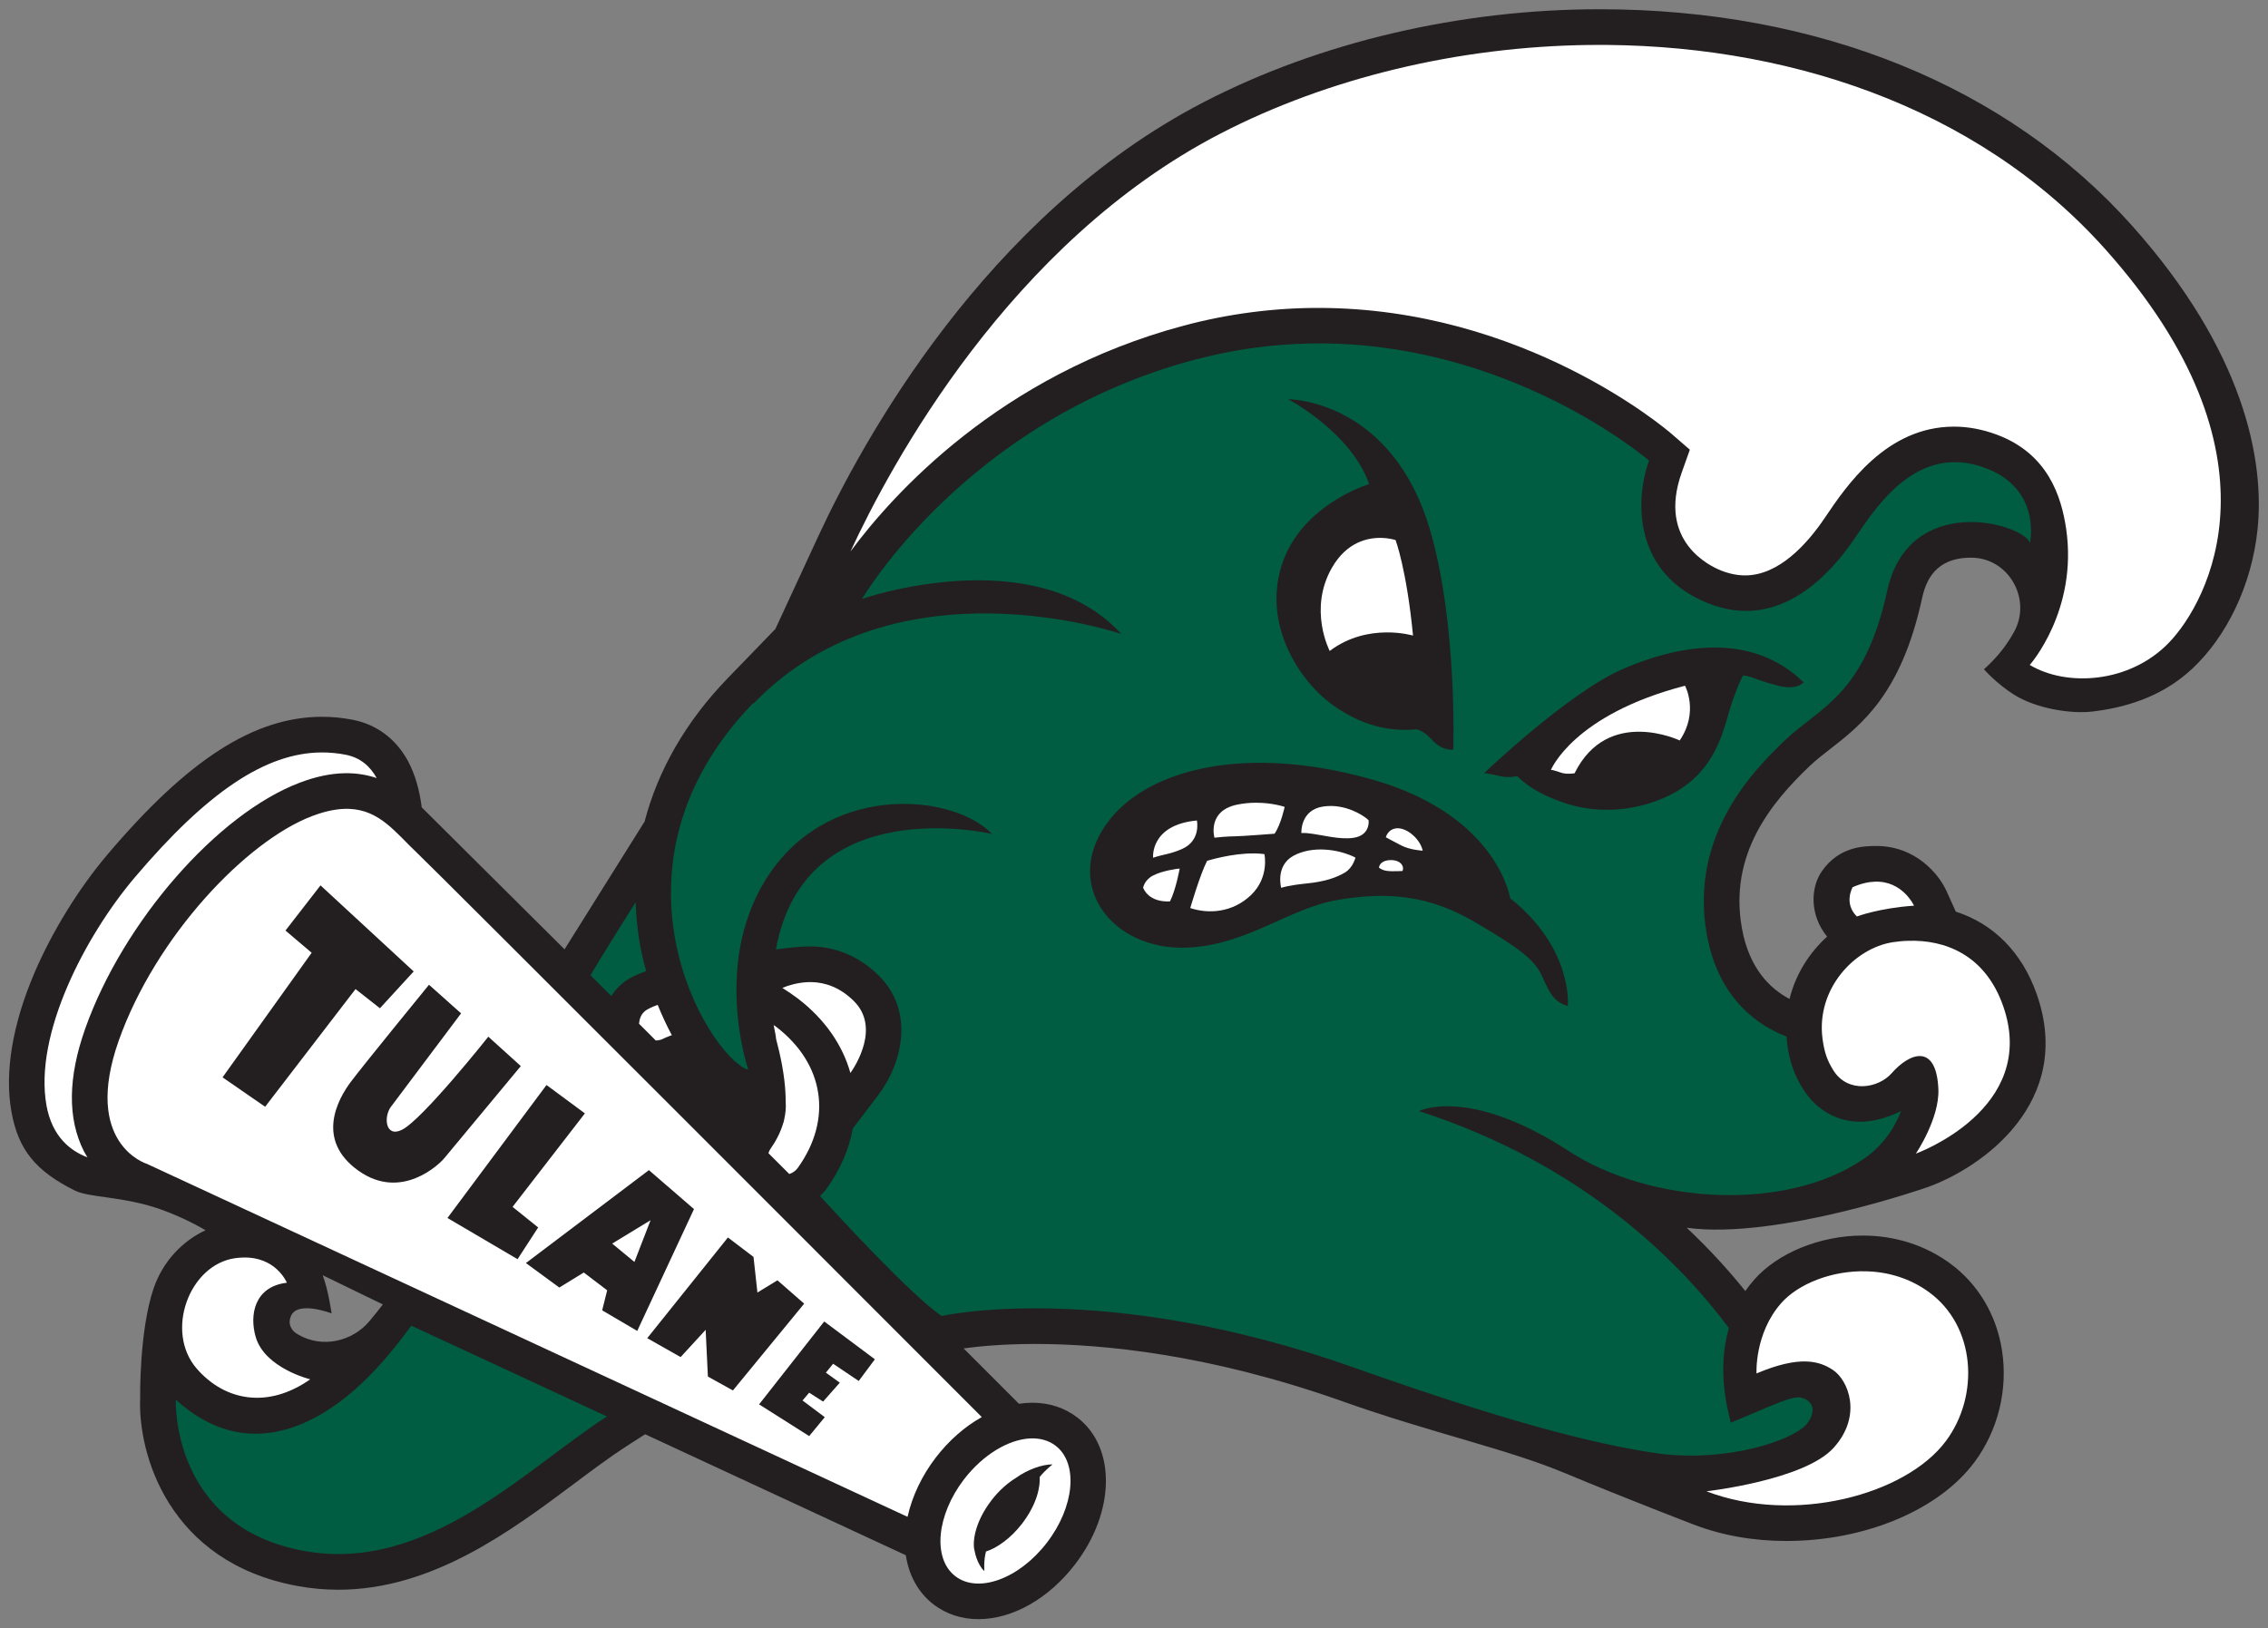 <?xml version="1.0" encoding="UTF-8" standalone="no"?>
<svg xmlns:rdf="http://www.w3.org/1999/02/22-rdf-syntax-ns#" xmlns="http://www.w3.org/2000/svg" xml:space="preserve" height="179.84" viewBox="0 0 250.472 179.84" width="250.47" version="1.1" xmlns:cc="http://creativecommons.org/ns#" xmlns:xlink="http://www.w3.org/1999/xlink" xmlns:dc="http://purl.org/dc/elements/1.1/"><rect x="0" y="0" width="250.472" height="179.84" fill="#808080" stroke="none"/><g transform="matrix(1.25 0 0 -1.25 -370.76 539.12)"><g><path d="m437.94 430.48c-12.318 0-24.724-2.907-34.934-8.184-19.38-10.017-30.311-30.196-34.111-38.408l-3.781-8.175-4.22-4.361c-3.677-3.801-6.147-8.104-7.333-12.652l-7.075-11.298s-12.332 12.271-12.62 12.548c-0.178 1.449-0.562 2.886-1.234 4.131-1.078 1.948-2.76 3.195-4.869 3.608-0.89 0.174-1.795 0.263-2.688 0.263-5.991 0-11.844-3.755-18.977-12.177-2.528-2.985-4.871-6.779-6.428-10.411-1.964-4.582-2.673-8.838-2.052-12.311 0.603-3.366 2.136-5.243 5.614-6.975 1.272-0.633 4.287-0.502 7.542-1.647 2.26-0.796 3.992-1.855 3.992-1.855-2.039-0.952-3.774-2.759-4.583-5.128-1.287-3.774-1.192-9.717-1.192-9.717-0.204-4.82 2.439-14.491 13.903-16.594 1.188-0.218 2.401-0.33 3.605-0.33 8.306 0 15.261 5.203 20.85 9.383 1.626 1.216 3.163 2.365 4.584 3.283l1.67 1.075 21.866-10.15 1.169-0.541c0.266-1.794 1.113-3.321 2.448-4.348 1.106-0.851 2.477-1.302 3.961-1.302 3.018 0 6.21 1.809 8.537 4.838 3.562 4.632 3.651 10.336 0.205 12.986-1.108 0.851-2.477 1.302-3.961 1.302-0.397 0-0.797-0.031-1.197-0.092l-1.052 1.053c-0.906 0.906-2.219 2.22-3.836 3.839 1.25 0.174 3.409 0.394 6.339 0.394 5.854 0 15.314-0.88 27.134-5.07 8.08-2.864 14.476-4.18 19.733-6.377 5.256-2.196 11.291-4.511 11.291-4.511 2.516-0.963 5.271-1.453 8.189-1.453 6.962 0 13.489 2.74 16.631 6.978 2.069 2.791 2.955 6.369 2.431 9.819-0.482 3.172-2.116 5.92-4.602 7.737-2.198 1.607-4.864 2.456-7.711 2.456-3.745 0-7.508-1.532-9.589-3.903-0.288-0.328-0.549-0.662-0.783-1-1.323 1.651-3.036 3.577-5.175 5.592 7.981-1.086 21.3 3.597 21.3 3.597 4.786 1.72 12.957 7.491 9.628 17.028-1.292 3.7-3.816 6.236-7.158 7.312l-0.825 1.828c-0.666 1.476-2.719 3.973-6.188 3.973-1.094 0-3.305-0.035-4.828-2.244-0.995-1.442-1.087-3.854 0.472-5.766-1.567-1.418-2.782-3.316-3.319-5.508-1.713 0.9-3.571 2.689-4.208 6.247-1.171 6.535 2.586 11.096 5.989 14.341 0.524 0.498 1.127 0.969 1.767 1.466 2.815 2.189 6.32 4.914 8.152 13.323 0.338 1.553 1.155 3.622 4.33 3.619h0.066c3.299-0.039 5.339-3.714 3.722-6.589-0.606-1.077-1.351-2.115-2.644-3.272 0 0 1.087-1.254 2.655-2.242 1.958-1.234 5.03-1.717 6.916-1.494 2.652 0.313 6.038 1.165 8.842 3.794 2.996 2.808 5.237 7.309 5.759 12.289 0.641 6.112-1.174 15.771-11.112 26.884-11.011 12.314-27.706 19.097-47.009 19.097zm-112.82-111.88 5.312-2.58c-0.305-0.406-0.722-0.921-1.159-1.448-1.53-1.845-4.184-2.427-6.269-1.245-0.252 0.142-0.444 0.285-0.542 0.425-0.36 0.475-0.29 0.897-0.147 1.245 0.574 1.393 3.589 0.23 3.589 0.23s-0.278 2.031-0.784 3.373z" fill="#231f20"/><path d="m175.52 4.959c-14.5 0.173-28.88 3.658-40.73 9.783-23.3 12.043-36.494 36.716-40.868 46.168 4.593-6.206 16.448-19.516 36.808-24.947 4.87-1.299 9.87-1.957 14.85-1.957 22.67 0 38.35 13.334 39.01 13.902l2.03 1.76-0.9 2.533c-2.71 7.61 3.16 10.348 4.36 10.819 0.92 0.361 1.79 0.535 2.65 0.535 3.72 0 6.84-3.461 8.8-6.366 2.37-3.519 6.78-10.068 14.26-10.068 1.55 0 3.13 0.294 4.7 0.875 5.67 2.095 7.16 6.823 7.69 10.422 1.31 9.027-4.02 15.027-4.02 15.027 4.03 2.43 11.03 2.057 15.38-2.472 4.3-4.463 13.25-20.763-7.05-43.463-14.3-15.985-35.77-22.804-56.97-22.551zm-139.98 78.152c-6.197 0.019-12.667 4.371-20.68 13.832-5.405 6.387-11.14 17.287-9.728 25.167 0.623 3.47 2.671 5.03 4.527 5.73-0.137-0.23-0.277-0.44-0.402-0.69-1.812-3.59-1.759-8.14 0.156-13.54 4.178-11.78 14.583-23.712 23.69-27.159 1.786-0.676 3.415-1.017 4.982-1.045 1.313-0.021 2.471 0.186 3.51 0.535-0.697-1.27-1.771-2.252-3.412-2.574-0.878-0.172-1.758-0.258-2.643-0.256zm3.006 6.233c-1.139-0.042-2.463 0.184-4.051 0.785-7.335 2.776-17.316 13.351-21.375 24.791-4.065 11.47 3.104 13.64 3.104 13.64l84.001 38.99c0.5-2.25 1.57-4.53 3.12-6.55 1.47-1.91 3.22-3.43 5.08-4.47-7.88-7.89-60.354-60.428-62.385-62.337-2.311-2.173-4.076-4.724-7.494-4.849zm168.49 8.043c-0.71 0.027-1.52 0.208-2.44 0.611 0 0-1.02 1.782 0.47 3.232 0 0 2.47-0.93 6.31-1.19 0 0-1.25-2.77-4.34-2.653zm3.71 6.533c-0.58 0.01-1.14 0.07-1.69 0.15-4.3 0.66-8.48 5.19-7.79 10.62 0.21 1.61 0.54 2.47 1.21 3.55 1.61 2.55 4.94 1.99 6.43 0.31 2.02-2.31 4.94-3.32 5.16 1.75 0.14 3.26-2.49 7.13-2.49 7.13s13.62-4.9 9.65-16.29c-1.99-5.7-6.45-7.35-10.48-7.22zm-121.14 4.56c-0.213 0-0.422 0-0.627 0.02-0.986 0.07-1.874 0.33-2.582 0.62 0.584 0.37 1.164 0.76 1.734 1.19 2.99 2.3 4.926 5.15 5.783 8.21 0.572-0.81 3.296-5.03 0.397-7.93-1.557-1.55-3.215-2.08-4.705-2.11zm-16.973 2.52h-0.021c-0.652 0.24-1.057 0.46-1.12 0.5-0.532 0.3-0.832 0.82-0.894 1.39l-0.028 0.19c0.444 0.45 0.876 0.88 1.323 1.32l0.523 0.53c0.3 0 0.602-0.07 0.881-0.22 0.044-0.02 0.317-0.16 0.76-0.32l0.14-0.04c-0.572-1.06-1.09-2.19-1.564-3.35zm12.807 2.23c0.08 0.42 0.159 0.83 0.226 1.18 0.018 0.15 0.026 0.31 0.063 0.45 0.066 0.24 0.12 0.47 0.179 0.71 0.049 0.2 0.097 0.39 0.139 0.56 0.565 2.42 0.721 4.25 0.719 5.54 0.052 0.69-0.017 1.35-0.16 1.97-0.029 0.15-0.057 0.28-0.077 0.35h-0.013c-0.343 1.21-0.944 2.22-1.404 2.87-0.116 0.16-0.193 0.33-0.25 0.52 0.772 0.77 1.538 1.54 2.3 2.3 0.368-0.12 0.704-0.34 0.946-0.68 3.859-5.38 2.927-11.49-2.375-15.57-0.099-0.07-0.195-0.13-0.293-0.2zm-58.707 25.68c-0.25 0.01-0.512 0.03-0.786 0.07-5.082 0.74-7.752 8.11-4.238 12.18 3.1 3.59 7.867 4.49 12.549 1.2 0 0-4.99-1.22-6.012-4.65-0.724-2.44-0.17-5.59 3.434-6.02 0 0-1.197-2.94-4.947-2.78zm179.44 1.52c-3.91-0.13-7.64 1.43-9.48 3.53-2.95 3.36-2.71 7.75-2.71 7.75 4.75-2.01 6.92-1.39 8.43-0.39 1.73 1.14 3.29 5.07 0.08 8.61-3.23 3.58-14.04 4.8-14.04 4.8 9.63 3.69 22.02 0.42 26.46-5.57 3.73-5.03 3.27-12.67-1.88-16.43-2.11-1.54-4.52-2.23-6.86-2.3zm-92.44 18.46c-2.36 0.13-5.15 1.77-7.26 4.5-3.06 3.99-3.5 8.78-0.97 10.72 2.52 1.94 7.04 0.29 10.1-3.69 3.07-3.98 3.5-8.78 0.98-10.72-0.79-0.61-1.77-0.86-2.85-0.81z" transform="matrix(.8 0 0 -.8 296.61 431.29)" fill="#fff"/><path d="m412.36 400.94c-3.259-0.061-6.699-0.498-10.273-1.452-20.118-5.365-29.311-21.114-29.311-21.114s15.235 5.283 22.906-3.108c0 0-19.904 6.873-32.453-6.098l-0.069-0.075-0.008 0.075c-13.981-14.452-4.117-30.96-0.511-32.402l-0.016 0.047 0.092-0.047s-3.384 9.818 2.019 17.519c5.508 7.853 16.116 6.849 19.525 3.309 0 0-16.551 3.942-19.1-10.203 1.1 0.157 2.154 0.269 3.009 0.269 2.283 0 4.395-0.903 6.106-2.609 3.112-3.104 2.115-7.671-0.128-10.602l-2.194-2.884c-0.326-1.796-1.082-3.595-2.305-5.3-0.175-0.244-0.377-0.463-0.592-0.666 1.696-1.86 8.106-8.816 10.741-10.6 0 0 14.328 3.275 36.467-4.572 12.622-4.473 21.037-6.796 27.156-7.619 5.948-0.69 11.425 1.187 12.72 2.542 0.369 0.386 0.824 1.216 0.505 1.794-0.32 0.578-0.971 0.688-1.266 0.664-0.345-0.029-0.848-0.136-2.37-0.773l-3.483-1.467c-0.297 1.179-1.237 4.646-0.175 8.372-4.092 5.501-12.62 14.408-27.384 19.17 0 0 4.393 2.23 13.244-3.539 7.131-4.648 19.079-5.424 25.995-0.731 1.671 1.133 2.707 2.605 3.364 4.27 0 0-1.655-0.895-3.464-0.944-2.148-0.057-4.037 1.045-5.183 2.867-0.816 1.298-1.216 2.452-1.428 4.114-0.023 0.184-0.027 0.363-0.041 0.544-2.352 0.897-6.008 3.205-7.05 9.022-1.573 8.785 4.196 14.581 6.916 17.173 3.05 2.907 7.007 3.957 9.016 13.181 1.906 8.749 11.907 6.027 12.622 4.263 0 0 1.049 4.767-3.969 6.62-5.859 2.164-9.44-3.147-11.472-6.162-2.032-3.016-6.556-8.327-12.916-5.836-6.733 2.638-6.545 9.15-5.305 12.639 0 0-12.341 10.676-29.939 10.348zm-59.595-49.375c-1.33-2.102-2.65-4.225-3.989-6.45 0.599-0.598 1.223-1.221 1.844-1.841 0.394 0.633 0.944 1.179 1.636 1.57 0.175 0.099 0.687 0.362 1.441 0.636-0.132 0.48-0.264 0.961-0.369 1.447-0.332 1.552-0.513 3.1-0.562 4.638zm-19.82-37.42c-0.913-1.264-1.925-2.535-3.038-3.741-4.9-5.312-11.528-8.482-17.767-2.8 0 0-0.474-11.203 11.327-13.367 10.87-1.994 19.629 7.282 26.764 11.884l-17.286 8.023z" fill="#005d41"/><path d="m410.41 396.02s5.573-2.929 7.159-7.506c0 0-6.368-1.885-7.867-7.656-1.384-5.332 2.064-9.951 4.45-11.716 2.102-1.554 4.528-2.57 7.58-2.302 0 0 0.58-0.024 1.43-0.963 0.308-0.34 0.99-0.901 1.842-0.828 0 0 0.378 11.005-2.02 19.306-3.38 11.696-12.573 11.664-12.573 11.664zm37.494-21.948c-2.823-0.037-5.624-0.902-7.911-1.892-4.831-2.092-12.273-9.219-12.273-9.219 0.206-0.004 0.562-0.053 1.386-0.247 0.823-0.195 1.559 0 1.559 0s1.189-1.463 4.487-2.481c3.344-1.032 6.91-0.363 9.366 0.997 3.553 1.967 4.287 5.25 4.888 7.269 0.6 2.018 1.2 3.109 1.2 3.109 0.927-0.109 1.111-0.406 3.108-0.912 1.696-0.431 2.237 0.306 2.237 0.306-2.379 2.317-5.224 3.107-8.047 3.07zm-39.538-10.189c-6.362 0.092-11.198-1.883-13.677-4.975-4.431-5.53 0-11.683 6.886-11.353 5.269 0.252 8.9 3.48 13.222 4.213 4.445 0.753 8.057 0.402 12.086-1.942 4.029-2.344 5.274-3.37 5.897-4.652 0.622-1.282 0.916-2.38 2.344-2.783 0 0 0.513 5.054-5.091 9.522 0 0-1.1 7.325-12.123 10.475-3.445 0.985-6.652 1.454-9.544 1.495zm-83.441-10.83-3.095-3.991 2.314-1.964-7.873-11.009 3.761-2.6 7.987 10.4 2.156-1.694 2.983 3.253-8.233 7.605zm93.692-5.234c-0.108 0.003-0.218-0.004-0.327-0.003 0.109-0.001 0.218 0.004 0.327 0.002 0.804-0.021 1.598-0.097 2.361-0.245 0.793-0.154 1.512-0.313 2.172-0.481-0.659 0.168-1.379 0.329-2.172 0.483-0.763 0.148-1.557 0.224-2.361 0.245zm4.533-0.728c0.989-0.252 1.842-0.525 2.602-0.827-0.759 0.302-1.613 0.574-2.602 0.827zm-4.859 0.725c-0.268 0.002-0.537 0.003-0.806-0.006 0.27 0.009 0.538 0.008 0.806 0.006zm-0.806-0.006c-0.154-0.006-0.308-0.016-0.463-0.025 0.154 0.009 0.308 0.02 0.463 0.025zm-0.463-0.025c-0.223-0.013-0.446-0.025-0.669-0.044 0.222 0.019 0.446 0.031 0.669 0.044zm-0.669-0.044c-0.184-0.016-0.366-0.036-0.548-0.056 0.183 0.02 0.365 0.041 0.548 0.056zm-0.548-0.056c-0.197-0.021-0.392-0.043-0.588-0.069 0.195 0.026 0.391 0.047 0.588 0.069zm-0.588-0.069c-0.167-0.022-0.333-0.045-0.498-0.07 0.166 0.025 0.331 0.048 0.498 0.07zm-0.498-0.07c-0.168-0.025-0.332-0.053-0.498-0.081 0.165 0.028 0.331 0.056 0.498 0.081zm-0.498-0.081c-0.35-0.059-0.677-0.13-1.016-0.198 0.336 0.068 0.667 0.14 1.016 0.198zm-1.016-0.198c-0.434-0.088-0.853-0.175-1.261-0.273 0.405 0.098 0.831 0.186 1.261 0.273zm-1.261-0.273c-0.279-0.068-0.536-0.133-0.8-0.203 0.26 0.069 0.525 0.137 0.8 0.203zm-0.8-0.203c-0.382-0.101-0.737-0.198-1.081-0.3 0.34 0.101 0.704 0.2 1.081 0.3zm-1.081-0.3c-0.235-0.07-0.451-0.134-0.666-0.202 0.209 0.066 0.437 0.134 0.666 0.202zm-0.666-0.202c-0.359-0.113-0.665-0.213-0.958-0.314 0.286 0.098 0.61 0.204 0.958 0.314zm-0.958-0.314c-0.137-0.047-0.22-0.074-0.341-0.117 0.102 0.036 0.228 0.079 0.341 0.117zm-0.341-0.117c-0.774-0.275-1.256-0.472-1.256-0.472s0.513 0.207 1.256 0.472zm7.495-0.309c-0.719-0.045-1.407-0.144-2.114-0.236-1.413-0.184-2.464-0.247-3.466-0.222 1.002-0.025 2.052 0.036 3.466 0.22 0.707 0.092 1.395 0.192 2.114 0.237zm3.603-0.38c0.23-0.065 0.467-0.14 0.711-0.225-0.244 0.085-0.48 0.16-0.711 0.225zm-84.684-0.897s-5.758-7.047-6.902-8.572c-1.144-1.525-3.162-5.134 0.667-7.862 3.781-2.693 7.149 0.572 7.578 1.097 0.428 0.524 6.766 8.148 6.766 8.148l-2.869 2.598s-5.825-7.342-7.642-8.233c-1.46-0.716-1.626 1.156-0.961 2.042 0.522 0.694 6.195 8.253 6.195 8.253l-2.833 2.528zm96.686-1.809c0.385-0.383 0.784-0.792 1.211-1.231h0.002c-0.427 0.44-0.827 0.849-1.212 1.231zm-86.306-7.052-8.752-11.752 6.195-3.639 1.819 2.803-2.261 1.819 6.391 8.261-3.392 2.508zm9.047-7.523-10.866-8.211 2.95-2.164 2.163 1.328 2.066-1.573-0.442-1.77 3.098-1.819 5.014 10.767-3.983 3.442zm0.148-4.425-1.427-3.688-1.967 1.622 3.394 2.066zm6.834-1.525-7.13-8.9 2.95-1.67 2.212 2.408 0.197-4.13 2.212-1.228 6.294 7.67-2.361 2.064-1.769-1.081-0.345 3.147-2.261 1.72zm8.506-7.425-5.753-7.325 4.425-2.803 1.377 1.672-1.966 1.475 0.589 0.689 1.23-0.787 1.475 1.672-1.23 0.886 0.641 0.786 2.261-1.523 1.427 1.917-4.475 3.342zm20.184-12.63c-0.956 0.01-2.265-0.485-3.236-1.188-0.715-0.434-1.485-1.095-2.166-1.98-1.589-2.066-1.674-3.862-1.502-4.439 0.17-0.976 0.651-1.663 0.869-1.812 0 0-0.075 0.939 0.145 1.722 0.93 0.295 2.157 1.124 3.183 2.458 1.365 1.775 1.62 3.351 1.556 4.127 0.586 0.705 1.15 1.113 1.15 1.113z" fill="#231f20"/><path d="m418.68 383.76c-1.217 0.034-3.086-0.35-4.395-2.633-2.114-3.688-0.197-7.358-0.197-7.358 3.376 2.556 7.361 1.359 7.361 1.359-0.567 5.859-1.542 8.441-1.542 8.441s-0.496 0.17-1.227 0.191zm26.798-13.064c-9.886-2.566-11.845-7.441-11.845-7.441 0.157 0.007 0.408-0.082 0.917-0.248 0.509-0.166 1.172-0.047 1.172-0.047 2.926 5.925 9.289 2.9 9.289 2.9 1.72 2.532 0.467 4.836 0.467 4.836zm-37.93-10.339c-0.499-0.003-1.046-0.048-1.617-0.164-2.711-0.548-2.027-2.925-2.027-2.925 0.259 0.037 1.25 0.12 1.786 0.12 0.537 0 3.527 0.231 3.527 0.231 0.574 0.843 0.889 2.37 0.889 2.37s-1.062 0.375-2.558 0.367zm6.753-0.289c-0.247 0.007-0.502-0.005-0.763-0.042-2.082-0.296-1.952-2.35-1.952-2.35 0.602 0.046 1.453-0.158 1.814-0.203 0.361-0.047 2.211-0.492 3.237-0.103 1.028 0.388 0.889 1.427 0.889 1.427-0.154 0.21-1.498 1.221-3.227 1.272zm-11.948-1.28c-4.163-0.394-3.869-3.294-3.869-3.294 0.937 0.32 1.472 0.298 2.553 0.773 1.706 0.749 1.316 2.52 1.316 2.52zm17.739-0.688c-0.851-0.009-1.045-0.795-1.045-0.795s0.517-0.286 1.341-0.713c0.824-0.426 1.917-0.472 1.917-0.472-0.231 1.036-1.361 1.989-2.212 1.98zm-6.445-1.884c-0.973 0.052-1.954-0.104-2.764-0.548-1.62-0.889-1.083-2.833-1.083-2.833s0.603 0.223 2.269 0.389c1.666 0.167 2.636 0.536 3.358 0.961 0.723 0.426 0.936 1.325 0.936 1.325-0.777 0.393-1.743 0.654-2.716 0.706zm-6.183-0.339c-2.032 0.033-4.208-0.655-4.208-0.655-0.621-1.193-1.489-4.173-1.489-4.173 1.601-0.537 3.729-0.418 5.367 1.147 1.638 1.564 1.186 3.619 1.186 3.619-0.278 0.038-0.566 0.058-0.856 0.062zm12.164-0.592c-0.099 0.006-0.204 0.005-0.314-0.006-0.878-0.093-0.87-0.667-0.87-0.667 0.436-0.333 0.954-0.295 1.17-0.308 0.175-0.01 0.905 0.02 0.905 0.02 0.186 0.462-0.201 0.916-0.891 0.961zm-18.795-0.747c-0.179-0.006-1.555-0.185-2.383-0.63-0.748-0.402-0.848-1.073-0.848-1.073 0.62-1.394 2.378-1.194 2.378-1.194 0.524 1.058 0.853 2.897 0.853 2.897z" fill="#fff"/></g></g></svg>
